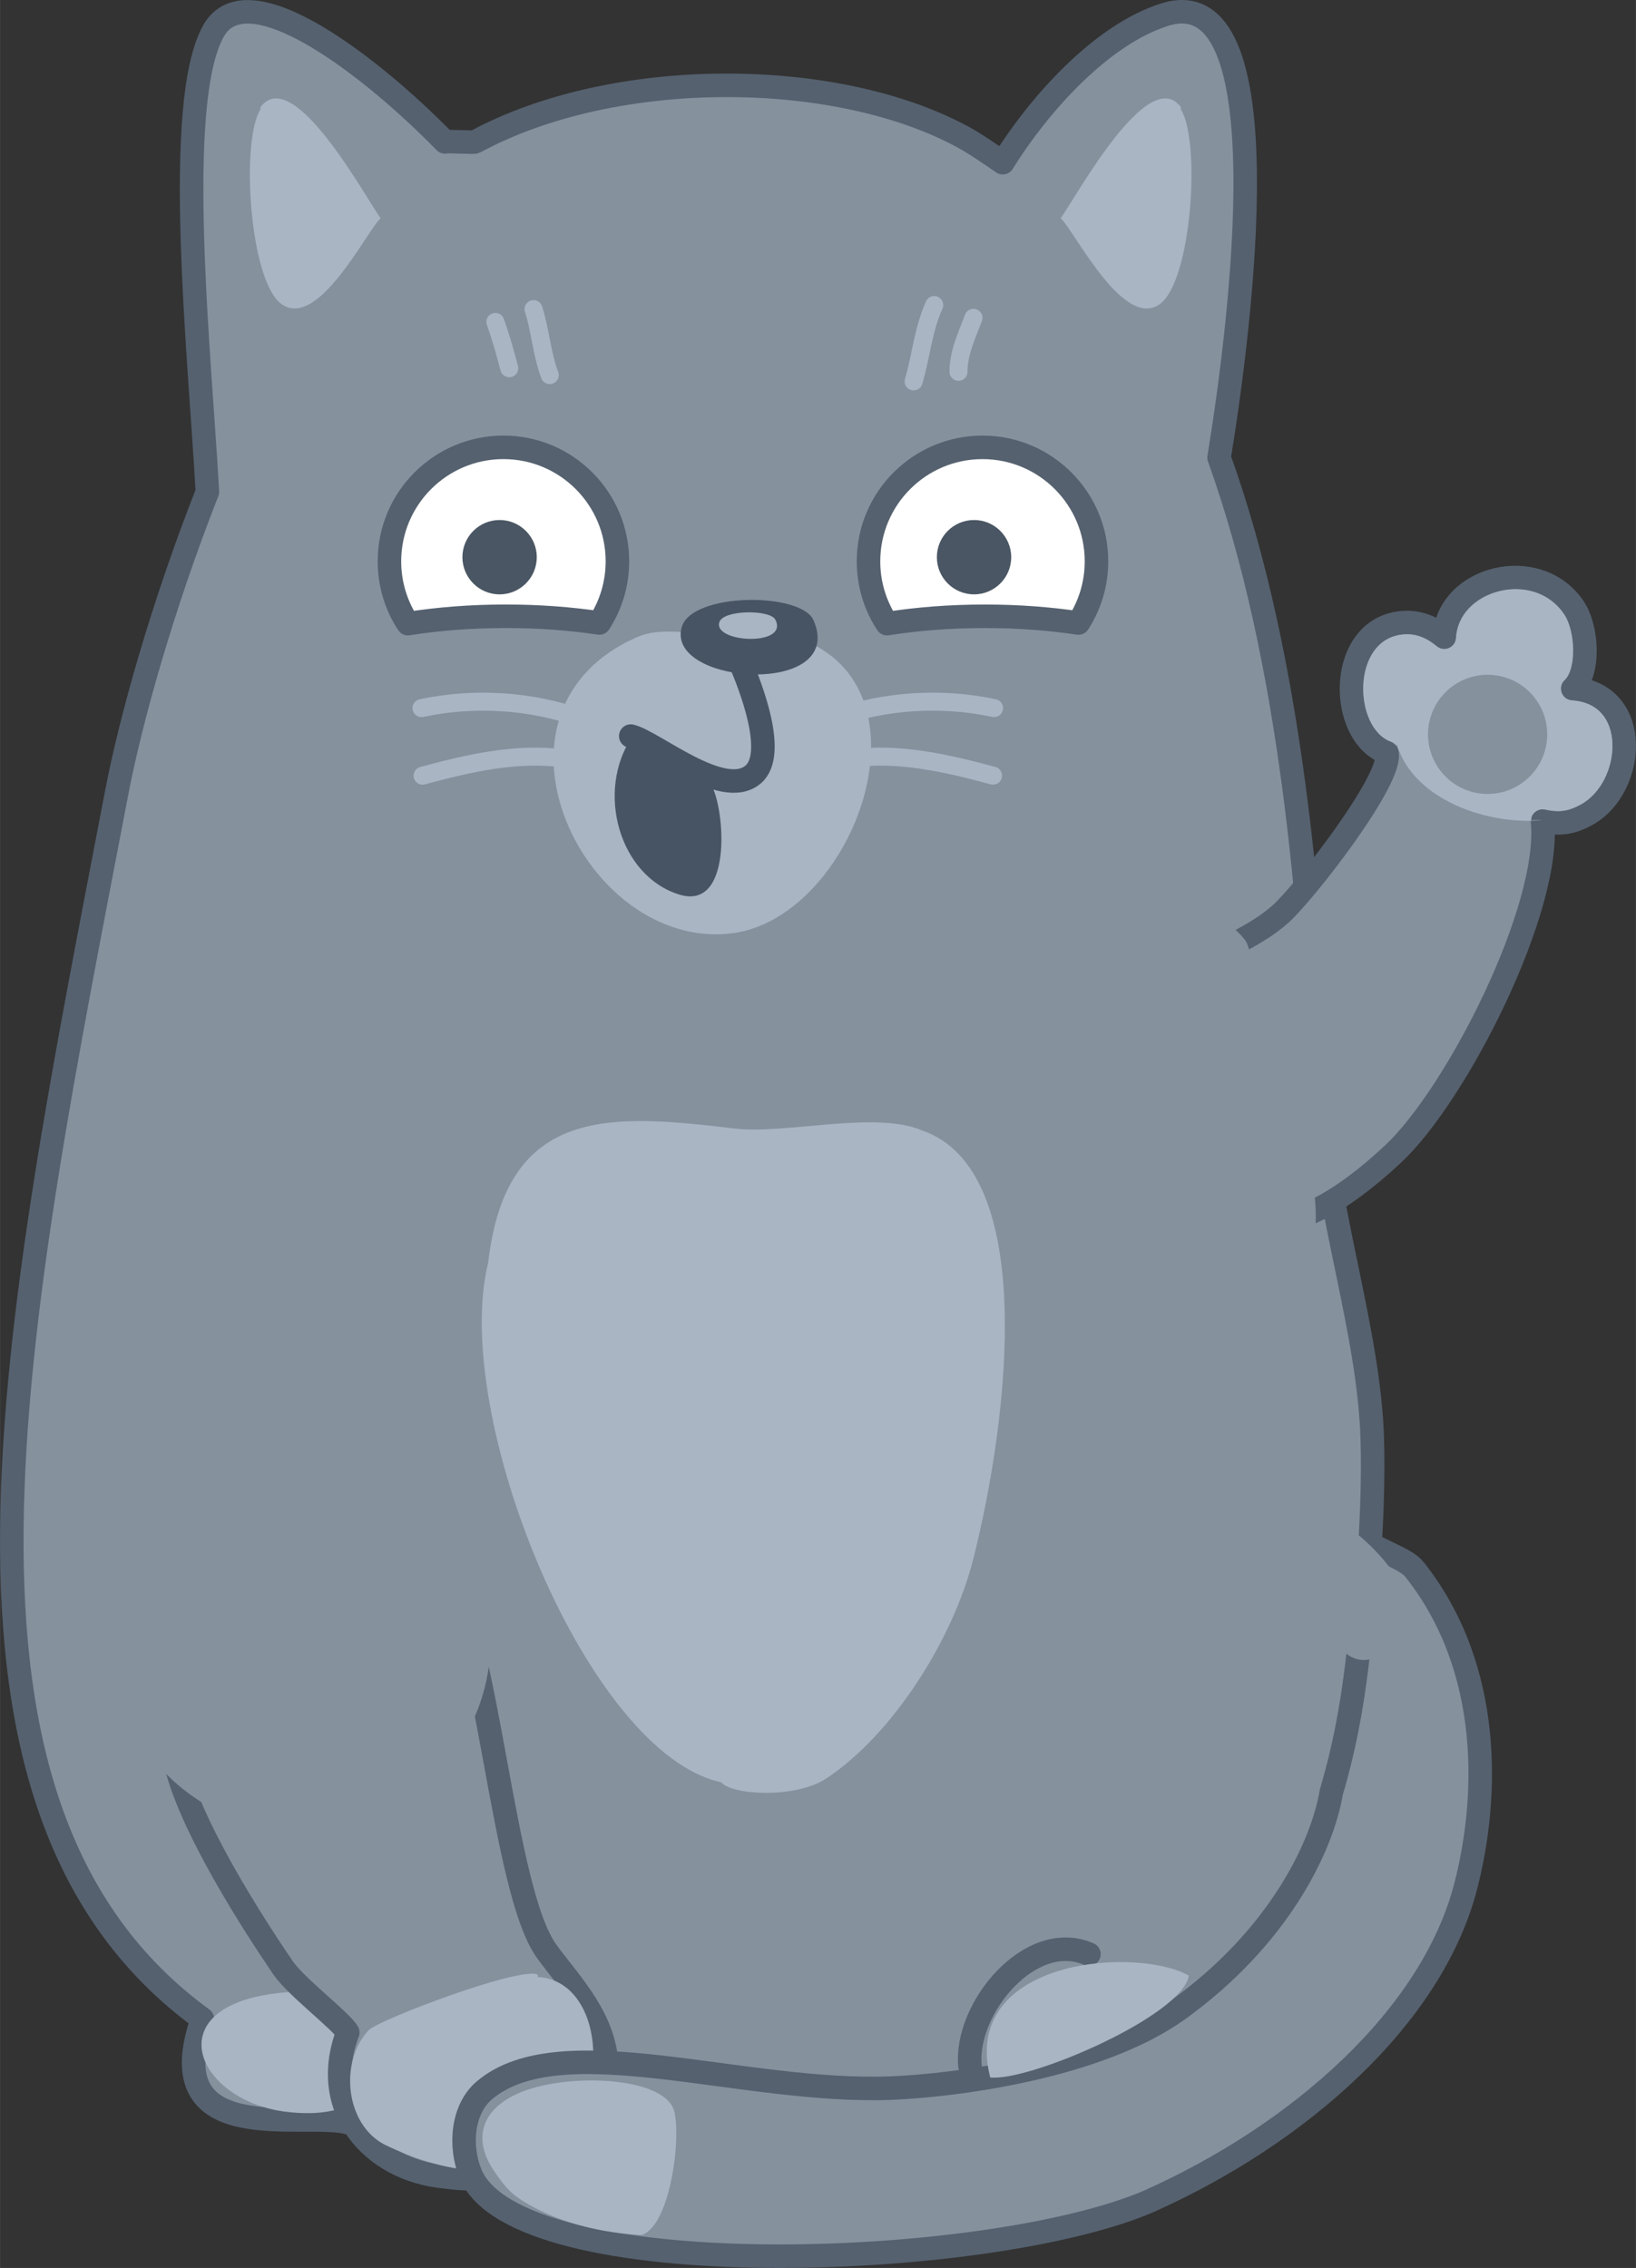 <?xml version="1.0" standalone="no"?>
<!DOCTYPE svg PUBLIC "-//W3C//DTD SVG 1.1//EN" "http://www.w3.org/Graphics/SVG/1.1/DTD/svg11.dtd">
<!--Generator: Xara Designer (www.xara.com), SVG filter version: 5.0.0.2-->
<svg stroke-width="0.501" stroke-linejoin="bevel" fill-rule="evenodd" xmlns:xlink="http://www.w3.org/1999/xlink" xmlns="http://www.w3.org/2000/svg" version="1.1" overflow="visible" height="180.77" viewBox="0 0 104.309 144.618" width="130.39">
 <rect x="0" y="0" width="104.309" height="144.618" fill="#333333" stroke="none"/>
 <defs>
  <marker id="DefaultArrow2" markerUnits="strokeWidth" viewBox="0 0 1 1" markerWidth="1" markerHeight="1" overflow="visible" orient="auto">
   <!-- REF_ARROW_STRAIGHT (-2) -->
   <g transform="scale(0.009)">
    <!-- 1/108 -->
    <path d="M -9 54 L -9 -54 L 117 0 z"/>
   </g>
  </marker>
  <marker id="DefaultArrow3" markerUnits="strokeWidth" viewBox="0 0 1 1" markerWidth="1" markerHeight="1" overflow="visible" orient="auto">
   <!-- REF_ARROW_ANGLED -->
   <g transform="scale(0.009)">
    <path d="M -27 54 L -9 0 L -27 -54 L 135 0 z"/>
   </g>
  </marker>
  <marker id="DefaultArrow4" markerUnits="strokeWidth" viewBox="0 0 1 1" markerWidth="1" markerHeight="1" overflow="visible" orient="auto">
   <!-- REF_ARROW_ROUNDED -->
   <g transform="scale(0.009)">
    <path d="M -9,0 L -9,-45 C -9,-51.708 2.808,-56.580 9,-54 L 117,-9 C 120.916,-7.369 126.000,-4.242 126,0 C 126,4.242 120.916,7.369 117,9 L 9,54 C 2.808,56.580 -9,51.708 -9,45 z"/>
   </g>
  </marker>
  <marker id="DefaultArrow5" markerUnits="strokeWidth" viewBox="0 0 1 1" markerWidth="1" markerHeight="1" overflow="visible" orient="auto">
   <!-- REF_ARROW_SPOT -->
   <g transform="scale(0.009)">
    <path d="M -54, 0 C -54,29.807 -29.807,54 0,54 C 29.807,54 54,29.807 54,0 C 54,-29.807 29.807,-54 0,-54 C -29.807,-54 -54,-29.807 -54,0 z"/>
   </g>
  </marker>
  <marker id="DefaultArrow6" markerUnits="strokeWidth" viewBox="0 0 1 1" markerWidth="1" markerHeight="1" overflow="visible" orient="auto">
   <!-- REF_ARROW_DIAMOND -->
   <g transform="scale(0.009)">
    <path d="M -63,0 L 0,63 L 63,0 L 0,-63 z"/>
   </g>
  </marker>
  <marker id="DefaultArrow7" markerUnits="strokeWidth" viewBox="0 0 1 1" markerWidth="1" markerHeight="1" overflow="visible" orient="auto">
   <!-- REF_ARROW_FEATHER -->
   <g transform="scale(0.009)">
    <path d="M 18,-54 L 108,-54 L 63,0 L 108,54 L 18, 54 L -36,0 z"/>
   </g>
  </marker>
  <marker id="DefaultArrow8" markerUnits="strokeWidth" viewBox="0 0 1 1" markerWidth="1" markerHeight="1" overflow="visible" orient="auto">
   <!-- REF_ARROW_FEATHER2 -->
   <g transform="scale(0.009)">
    <path d="M -36,0 L 18,-54 L 54,-54 L 18,-18 L 27,-18 L 63,-54 L 99,-54 L 63,-18 L 72,-18 L 108,-54 L 144,-54 L 90,0 L 144,54 L 108,54 L 72,18 L 63,18 L 99,54 L 63,54 L 27,18 L 18,18 L 54,54 L 18,54 z"/>
   </g>
  </marker>
  <marker id="DefaultArrow9" markerUnits="strokeWidth" viewBox="0 0 1 1" markerWidth="1" markerHeight="1" overflow="visible" orient="auto">
   <!-- REF_ARROW_HOLLOWDIAMOND -->
   <g transform="scale(0.009)">
    <path d="M 0,45 L -45,0 L 0, -45 L 45, 0 z M 0, 63 L-63, 0 L 0, -63 L 63, 0 z"/>
   </g>
  </marker>
  <filter id="StainedFilter">
   <feBlend mode="multiply" in2="BackgroundImage" in="SourceGraphic" result="blend"/>
   <feComposite in="blend" in2="SourceAlpha" operator="in" result="comp"/>
  </filter>
  <filter id="BleachFilter">
   <feBlend mode="screen" in2="BackgroundImage" in="SourceGraphic" result="blend"/>
   <feComposite in="blend" in2="SourceAlpha" operator="in" result="comp"/>
  </filter>
  <filter id="InvertTransparencyBitmapFilter">
   <feComponentTransfer>
    <feFuncR type="gamma" amplitude="1.055" exponent=".417" offset="-0.055"/>
    <feFuncG type="gamma" amplitude="1.055" exponent=".417" offset="-0.055"/>
    <feFuncB type="gamma" amplitude="1.055" exponent=".417" offset="-0.055"/>
   </feComponentTransfer>
   <feComponentTransfer>
    <feFuncR type="linear" slope="-1" intercept="1"/>
    <feFuncG type="linear" slope="-1" intercept="1"/>
    <feFuncB type="linear" slope="-1" intercept="1"/>
    <feFuncA type="linear" slope="1" intercept="0"/>
   </feComponentTransfer>
   <feComponentTransfer>
    <feFuncR type="gamma" amplitude="1" exponent="2.4" offset="0"/>
    <feFuncG type="gamma" amplitude="1" exponent="2.4" offset="0"/>
    <feFuncB type="gamma" amplitude="1" exponent="2.4" offset="0"/>
   </feComponentTransfer>
  </filter>
 </defs>
 <g id="Document" fill="none" stroke="black" font-family="Times New Roman" font-size="16" transform="matrix(1,0,0,-1,-23.767,-3.046)">
  <g id="Spread" transform="translate(0 -150)">
   <g id="Layer 1">
    <path d="M 55.909,11.43 C 52.468,11.865 49.372,12.522 46.593,13.386 L 46.029,11.579 C 43.321,12.406 33.71,9.74 36.67,18.215 C 18.149,31.694 24.612,62.03 31.213,96.449 C 32.105,101.098 34.132,108.337 36.988,115.591 C 36.533,124.004 34.766,140.363 37.383,144.99 C 39.569,148.854 47.533,142.632 52.138,137.906 C 52.245,137.969 53.948,137.848 54.057,137.906 C 62.91,142.702 77.076,142.629 85.192,138.201 C 85.983,137.77 86.967,137.084 87.7,136.579 C 90.055,140.372 94.028,144.762 98.03,146.022 C 105.688,148.434 102.887,126.273 101.494,117.774 C 106.168,104.776 107.33,88.957 107.945,76.897 C 108.312,69.699 111.075,62.049 111.265,55.131 C 111.538,45.233 109.212,23.746 101.305,18.61 C 91.178,12.033 81.5,11.215 70.317,10.863 C 64.949,10.694 60.165,10.892 55.909,11.43 Z" stroke-linejoin="round" stroke-linecap="round" stroke-width="1.5" stroke="#55616f" fill="#85919d" marker-start="none" marker-end="none" stroke-miterlimit="79.84"/>
    <path d="M 100.295,83.552 C 97.734,80.16 98.659,60.323 112.604,73.383 C 116.629,77.151 122.66,88.967 122.12,94.599 C 123.236,94.358 124.004,94.495 124.926,95.001 C 128.073,96.73 128.466,102.747 124.04,103.043 C 125.151,104.074 124.991,106.906 124.114,108.207 C 121.827,111.601 116.072,110.199 115.855,106.32 C 115.137,106.911 114.283,107.339 113.194,107.248 C 109.002,106.9 109.063,100.091 112.195,98.955 C 112.594,97.3 106.955,90.048 105.415,88.672 C 103.762,87.196 101.78,86.609 100.431,85.439 C 100.324,84.825 99.924,84.294 100.295,83.552 Z" stroke-linejoin="round" stroke-linecap="round" fill="#85919d" stroke-width="1.5" stroke="#55616f" marker-start="none" marker-end="none" stroke-miterlimit="79.84"/>
    <path d="M 112.825,99.501 L 112.79,99.388 L 112.766,99.439 C 112.683,99.537 112.575,99.614 112.45,99.66 C 110.05,100.53 109.894,106.221 113.256,106.5 C 114.085,106.569 114.752,106.256 115.378,105.74 C 115.851,105.351 116.569,105.666 116.603,106.278 C 116.774,109.321 121.539,110.685 123.492,107.787 C 124.24,106.676 124.264,104.274 123.529,103.592 C 123.049,103.146 123.335,102.338 123.989,102.294 C 125.733,102.178 126.521,100.998 126.573,99.533 C 126.627,97.999 125.842,96.36 124.565,95.658 C 123.796,95.236 123.212,95.13 122.278,95.332 C 121.906,95.412 121.555,95.203 121.424,94.88 L 121.39,94.646 L 122.113,94.663 C 118.882,94.313 113.923,95.821 112.825,99.501 Z" stroke-linejoin="round" stroke-linecap="round" stroke-width="0" stroke="none" fill="#a9b5c3" marker-start="none" marker-end="none" stroke-miterlimit="79.84"/>
    <path d="M 38.539,19.103 C 34.511,17.18 37.297,12.697 42.314,12.261 C 50.868,11.449 47.825,20.349 42.086,19.92 C 40.566,19.807 39.398,19.513 38.539,19.103 Z" fill="#a9b5c3" stroke-width="0.75" stroke="none" stroke-linecap="round" stroke-linejoin="round" marker-start="none" marker-end="none" stroke-miterlimit="79.84"/>
    <path d="M 34.908,34.768 C 35.736,30.671 40.104,23.979 41.809,21.48 C 42.659,20.238 45.542,18.079 45.94,17.349 C 44.097,12.529 47.428,8.59 52.131,8.148 C 56.883,7.496 62.555,9.142 62.467,14.988 C 62.42,18.209 60.173,20.397 58.631,22.514 C 55.792,26.409 54.931,42.697 51.991,47.009 C 48.255,52.49 41.49,52.575 36.94,48.632 C 34.727,46.713 32.955,41.844 34.284,38.302 C 34.219,37.819 34.779,35.402 34.908,34.768 Z" stroke-linejoin="round" stroke-linecap="round" fill="#85919d" stroke-width="1.5" stroke="#55616f" marker-start="none" marker-end="none" stroke-miterlimit="79.84"/>
    <path d="M 53.415,8.611 C 51.931,8.771 50.229,9.266 48.302,10.193 C 45.783,11.478 45.38,15.48 47.269,17.497 C 47.881,18.15 56.953,21.592 58.041,21.038 C 58.085,21.015 58.041,20.939 58.041,20.891 C 63.606,20.612 63.048,7.577 53.415,8.611 Z" stroke-linejoin="round" stroke-linecap="round" fill="#a9b5c3" stroke="none" stroke-width="0.75" marker-start="none" marker-end="none" stroke-miterlimit="79.84"/>
    <path d="M 111.016,48.632 C 110.522,42.908 110.254,38.047 108.655,32.695 C 108.064,29.154 105.261,23.399 98.915,18.824 C 93.794,15.133 84.667,13.971 80.618,13.807 C 71.082,13.423 59.517,17.792 54.647,13.66 C 53.238,12.465 53.042,10.111 53.762,8.347 C 56.713,1.117 86.668,2.15 96.997,6.577 C 106.588,10.856 115.049,18.321 117.213,26.646 C 118.662,32.22 118.984,40.517 113.967,46.861 C 113.421,47.566 111.831,47.996 111.016,48.632 Z" stroke-linejoin="round" stroke-linecap="round" fill="#85919d" stroke-width="1.5" stroke="#55616f" marker-start="none" marker-end="none" stroke-miterlimit="79.84"/>
    <path d="M 79.142,111.161 C 79.142,115.172 82.398,118.428 86.41,118.428 C 90.422,118.428 93.678,115.172 93.678,111.161 C 93.678,109.712 93.253,108.362 92.522,107.227 C 90.697,107.503 88.678,107.656 86.558,107.656 C 84.332,107.656 82.219,107.487 80.325,107.186 C 79.576,108.329 79.142,109.693 79.142,111.161 Z" stroke-linejoin="round" stroke-linecap="round" fill="#ffffff" stroke-width="1.5" stroke="#55616f" marker-start="none" marker-end="none" stroke-miterlimit="79.84"/>
    <path d="M 48.596,111.162 C 48.596,115.173 51.852,118.429 55.864,118.429 C 59.876,118.429 63.132,115.173 63.132,111.162 C 63.132,109.713 62.707,108.363 61.976,107.229 C 60.151,107.504 58.133,107.657 56.012,107.657 C 53.785,107.657 51.673,107.488 49.778,107.187 C 49.031,108.33 48.596,109.694 48.596,111.162 Z" stroke-linejoin="round" stroke-linecap="round" fill="#ffffff" stroke-width="1.5" stroke="#55616f" marker-start="none" marker-end="none" stroke-miterlimit="79.84"/>
    <path d="M 68.923,106.751 C 67.731,106.401 65.985,107.029 64.386,106.329 C 53.605,101.597 61.035,86.263 70.436,87.441 C 79.46,88.569 85.385,108.398 68.923,106.751 Z" stroke-linejoin="round" stroke-linecap="round" fill="#a9b5c3" stroke-width="1.53" stroke="none" marker-start="none" marker-end="none" stroke-miterlimit="79.84"/>
    <path d="M 71.446,103.964 C 69.079,104.106 66.745,105.197 67.229,106.953 C 67.845,109.188 74.855,109.218 75.64,107.395 C 76.749,104.818 74.077,103.805 71.446,103.964 Z" stroke-linejoin="round" stroke-linecap="round" fill="#475463" stroke-width="0.866" stroke="none" marker-start="none" marker-end="none" stroke-miterlimit="79.84"/>
    <path d="M 70.992,104.665 C 71.644,103.121 73.295,98.896 71.803,97.583 C 69.888,95.897 65.452,99.673 63.983,100.018" fill="none" stroke-linejoin="round" stroke-linecap="round" stroke="#475463" stroke-width="1.5" stroke-miterlimit="79.84"/>
    <path d="M 64.032,99.911 C 61.76,96.481 63.238,91.09 67.082,89.91 C 70.64,88.817 69.946,95.971 69,97.066 C 68.826,97.269 65.113,99.72 64.352,100.35 C 64.238,100.208 64.131,100.061 64.032,99.911 Z" stroke-linejoin="round" stroke-linecap="round" fill="#475463" stroke-width="0.866" stroke="none" marker-start="none" marker-end="none" stroke-miterlimit="79.84"/>
    <path d="M 69.751,33.309 C 61.225,35.11 52.468,56.683 54.893,66.448 C 56.06,76.607 62.927,75.891 70.652,74.989 C 73.851,74.615 79.599,76.145 82.557,74.871 C 89.94,72.334 88.109,56.592 85.822,47.542 C 84.511,42.365 80.676,36.353 76.46,33.555 C 74.472,32.235 70.379,32.497 69.751,33.309 Z" stroke-linejoin="round" stroke-linecap="round" fill="#a9b5c3" stroke-width="1.53" stroke="none" marker-start="none" marker-end="none" stroke-miterlimit="79.84"/>
    <path d="M 71.422,106.221 C 70.416,106.272 69.425,106.661 69.633,107.286 C 69.894,108.082 72.868,108.093 73.201,107.443 C 73.671,106.525 72.537,106.165 71.422,106.221 Z" stroke-linejoin="round" stroke-linecap="round" fill="#a9b5c3" stroke-width="0.866" stroke="none" marker-start="none" marker-end="none" stroke-miterlimit="79.84"/>
    <path d="M 91.39,133.037 C 92.259,134.169 96.952,142.946 99.063,140.119 C 99.063,140.071 99.037,140.013 99.063,139.972 C 100.328,137.943 99.757,129.072 97.735,127.577 C 95.384,125.841 92.225,132.345 91.39,133.037 Z" stroke-linejoin="round" stroke-linecap="round" fill="#a9b5c3" stroke-width="1.53" stroke="none" marker-start="none" marker-end="none" stroke-miterlimit="79.84"/>
    <path d="M 48.041,133.036 C 47.172,134.168 42.48,142.945 40.368,140.118 C 40.368,140.07 40.394,140.012 40.368,139.972 C 39.103,137.942 39.674,129.071 41.696,127.576 C 44.047,125.84 47.206,132.344 48.041,133.036 Z" stroke-linejoin="round" stroke-linecap="round" fill="#a9b5c3" stroke-width="1.53" stroke="none" marker-start="none" marker-end="none" stroke-miterlimit="79.84"/>
    <path d="M 55.619,113.795 C 56.927,113.795 57.99,112.733 57.99,111.424 C 57.99,110.116 56.927,109.054 55.619,109.054 C 54.311,109.054 53.249,110.116 53.249,111.424 C 53.249,112.733 54.311,113.795 55.619,113.795 Z" stroke-linejoin="round" stroke-linecap="round" fill="#4a5663" stroke="none" stroke-width="0.927" marker-start="none" marker-end="none" stroke-miterlimit="79.84"/>
    <path d="M 85.87,113.795 C 87.179,113.795 88.241,112.733 88.241,111.424 C 88.241,110.116 87.179,109.054 85.87,109.054 C 84.562,109.054 83.5,110.116 83.5,111.424 C 83.5,112.733 84.562,113.795 85.87,113.795 Z" stroke-linejoin="round" stroke-linecap="round" fill="#4a5663" stroke="none" stroke-width="0.927" marker-start="none" marker-end="none" stroke-miterlimit="79.84"/>
    <path d="M 82.019,122.634 C 82.505,124.271 82.614,125.903 83.333,127.503" fill="none" stroke-linejoin="round" stroke-linecap="round" stroke-width="1.148" stroke="#a9b5c3" stroke-miterlimit="79.84"/>
    <path d="M 84.879,123.244 C 84.87,124.428 85.427,125.613 85.835,126.687" fill="none" stroke-linejoin="round" stroke-linecap="round" stroke-width="1.148" stroke="#a9b5c3" stroke-miterlimit="79.84"/>
    <path d="M 56.236,123.473 C 55.981,124.433 55.689,125.492 55.35,126.425" fill="none" stroke-linejoin="round" stroke-linecap="round" stroke-width="1.148" stroke="#a9b5c3" stroke-miterlimit="79.84"/>
    <path d="M 58.818,123.036 C 58.301,124.41 58.223,125.865 57.785,127.244" fill="none" stroke-linejoin="round" stroke-linecap="round" stroke-width="1.148" stroke="#a9b5c3" stroke-miterlimit="79.84"/>
    <path d="M 103.522,86.049 C 103.376,86.523 103.276,86.822 103.234,86.885 C 102.882,87.42 102.268,87.953 101.684,88.212 C 96.745,90.415 93.216,81.805 92.757,78.179 C 92.551,76.548 92.685,73.779 93.126,72.202 C 93.972,69.173 97.728,62.421 101.315,62.168 C 102.427,62.091 103.369,62.692 104.34,63.127 C 105.596,63.689 107.011,64.703 107.292,66.152 C 107.64,67.942 107.8,69.411 107.513,71.243 C 107.419,71.846 104.489,82.873 103.522,86.049 Z" stroke-linejoin="round" stroke-linecap="round" fill="#85919d" stroke="none" stroke-width="0.75" marker-start="none" marker-end="none" stroke-miterlimit="79.84"/>
    <path d="M 118.617,103.927 C 120.714,103.927 122.417,102.224 122.417,100.127 C 122.417,98.03 120.714,96.327 118.617,96.327 C 116.52,96.327 114.817,98.03 114.817,100.127 C 114.817,102.224 116.52,103.927 118.617,103.927 Z" stroke-linejoin="round" stroke-linecap="round" fill="#85919d" stroke="none" stroke-width="0.75" marker-start="none" marker-end="none" stroke-miterlimit="79.84"/>
    <path d="M 42.964,54.387 C 49.629,54.387 55.039,48.976 55.039,42.311 C 55.039,35.646 49.629,30.236 42.964,30.236 C 36.299,30.236 30.888,35.646 30.888,42.311 C 30.888,48.976 36.299,54.387 42.964,54.387 Z" stroke-linejoin="round" stroke-linecap="round" fill="#85919d" stroke="none" stroke-width="0.75" marker-start="none" marker-end="none" stroke-miterlimit="79.84"/>
    <path d="M 65.717,5.456 C 66.762,7.306 67.114,11.032 66.747,12.35 C 66.186,14.366 60.961,14.742 57.746,13.807 C 54.752,12.937 53.673,10.908 55.237,8.563 C 56.076,7.306 56.556,6.911 57.45,6.399 C 59.618,5.16 62.196,4.562 64.682,4.438 C 65.081,4.569 65.426,4.94 65.717,5.456 Z" stroke-linejoin="round" stroke-linecap="round" fill="#a9b5c3" stroke="none" stroke-width="0.75" marker-start="none" marker-end="none" stroke-miterlimit="79.84"/>
    <path d="M 109.098,49.96 C 111.01,48.926 114.142,45.642 113.672,43.319 C 113.623,43.272 113.549,43.236 113.524,43.173 C 113.256,42.496 112.128,41.523 111.458,41.254 C 108.157,39.932 106.972,47.548 107.769,49.517 C 108.241,49.5 108.684,49.647 109.098,49.96 Z" stroke-linejoin="round" stroke-linecap="round" fill="#85919d" stroke="none" stroke-width="0.75" marker-start="none" marker-end="none" stroke-miterlimit="79.84"/>
    <path d="M 78.133,98.598 C 81.093,98.98 84.103,98.302 87.081,97.494" fill="none" stroke-linejoin="round" stroke-linecap="round" stroke-width="1.148" stroke="#a9b5c3" stroke-miterlimit="79.84"/>
    <path d="M 76.995,101.165 C 80.232,102.288 83.763,102.522 87.149,101.802" fill="none" stroke-linejoin="round" stroke-linecap="round" stroke-width="1.148" stroke="#a9b5c3" stroke-miterlimit="79.84"/>
    <path d="M 59.658,98.597 C 56.697,98.979 53.687,98.301 50.709,97.493" fill="none" stroke-linejoin="round" stroke-linecap="round" stroke-width="1.148" stroke="#a9b5c3" stroke-miterlimit="79.84"/>
    <path d="M 60.794,101.164 C 57.558,102.287 54.026,102.521 50.64,101.801" fill="none" stroke-linejoin="round" stroke-linecap="round" stroke-width="1.148" stroke="#a9b5c3" stroke-miterlimit="79.84"/>
    <path d="M 85.613,15.219 C 85.258,18.874 89.473,23.978 93.196,22.347" fill="none" stroke-width="1.5" stroke="#55616f" stroke-linecap="round" stroke-linejoin="round" stroke-miterlimit="79.84"/>
    <path d="M 86.758,15.184 C 85.692,22.047 96.224,22.831 99.565,20.982 C 99.194,18.431 89.358,14.195 86.902,14.486 C 86.841,14.725 86.792,14.958 86.758,15.184 Z" fill="#a9b5c3" stroke="none" stroke-linecap="round" stroke-linejoin="round" stroke-width="0.75" marker-start="none" marker-end="none" stroke-miterlimit="79.84"/>
   </g>
  </g>
 </g>
</svg>
